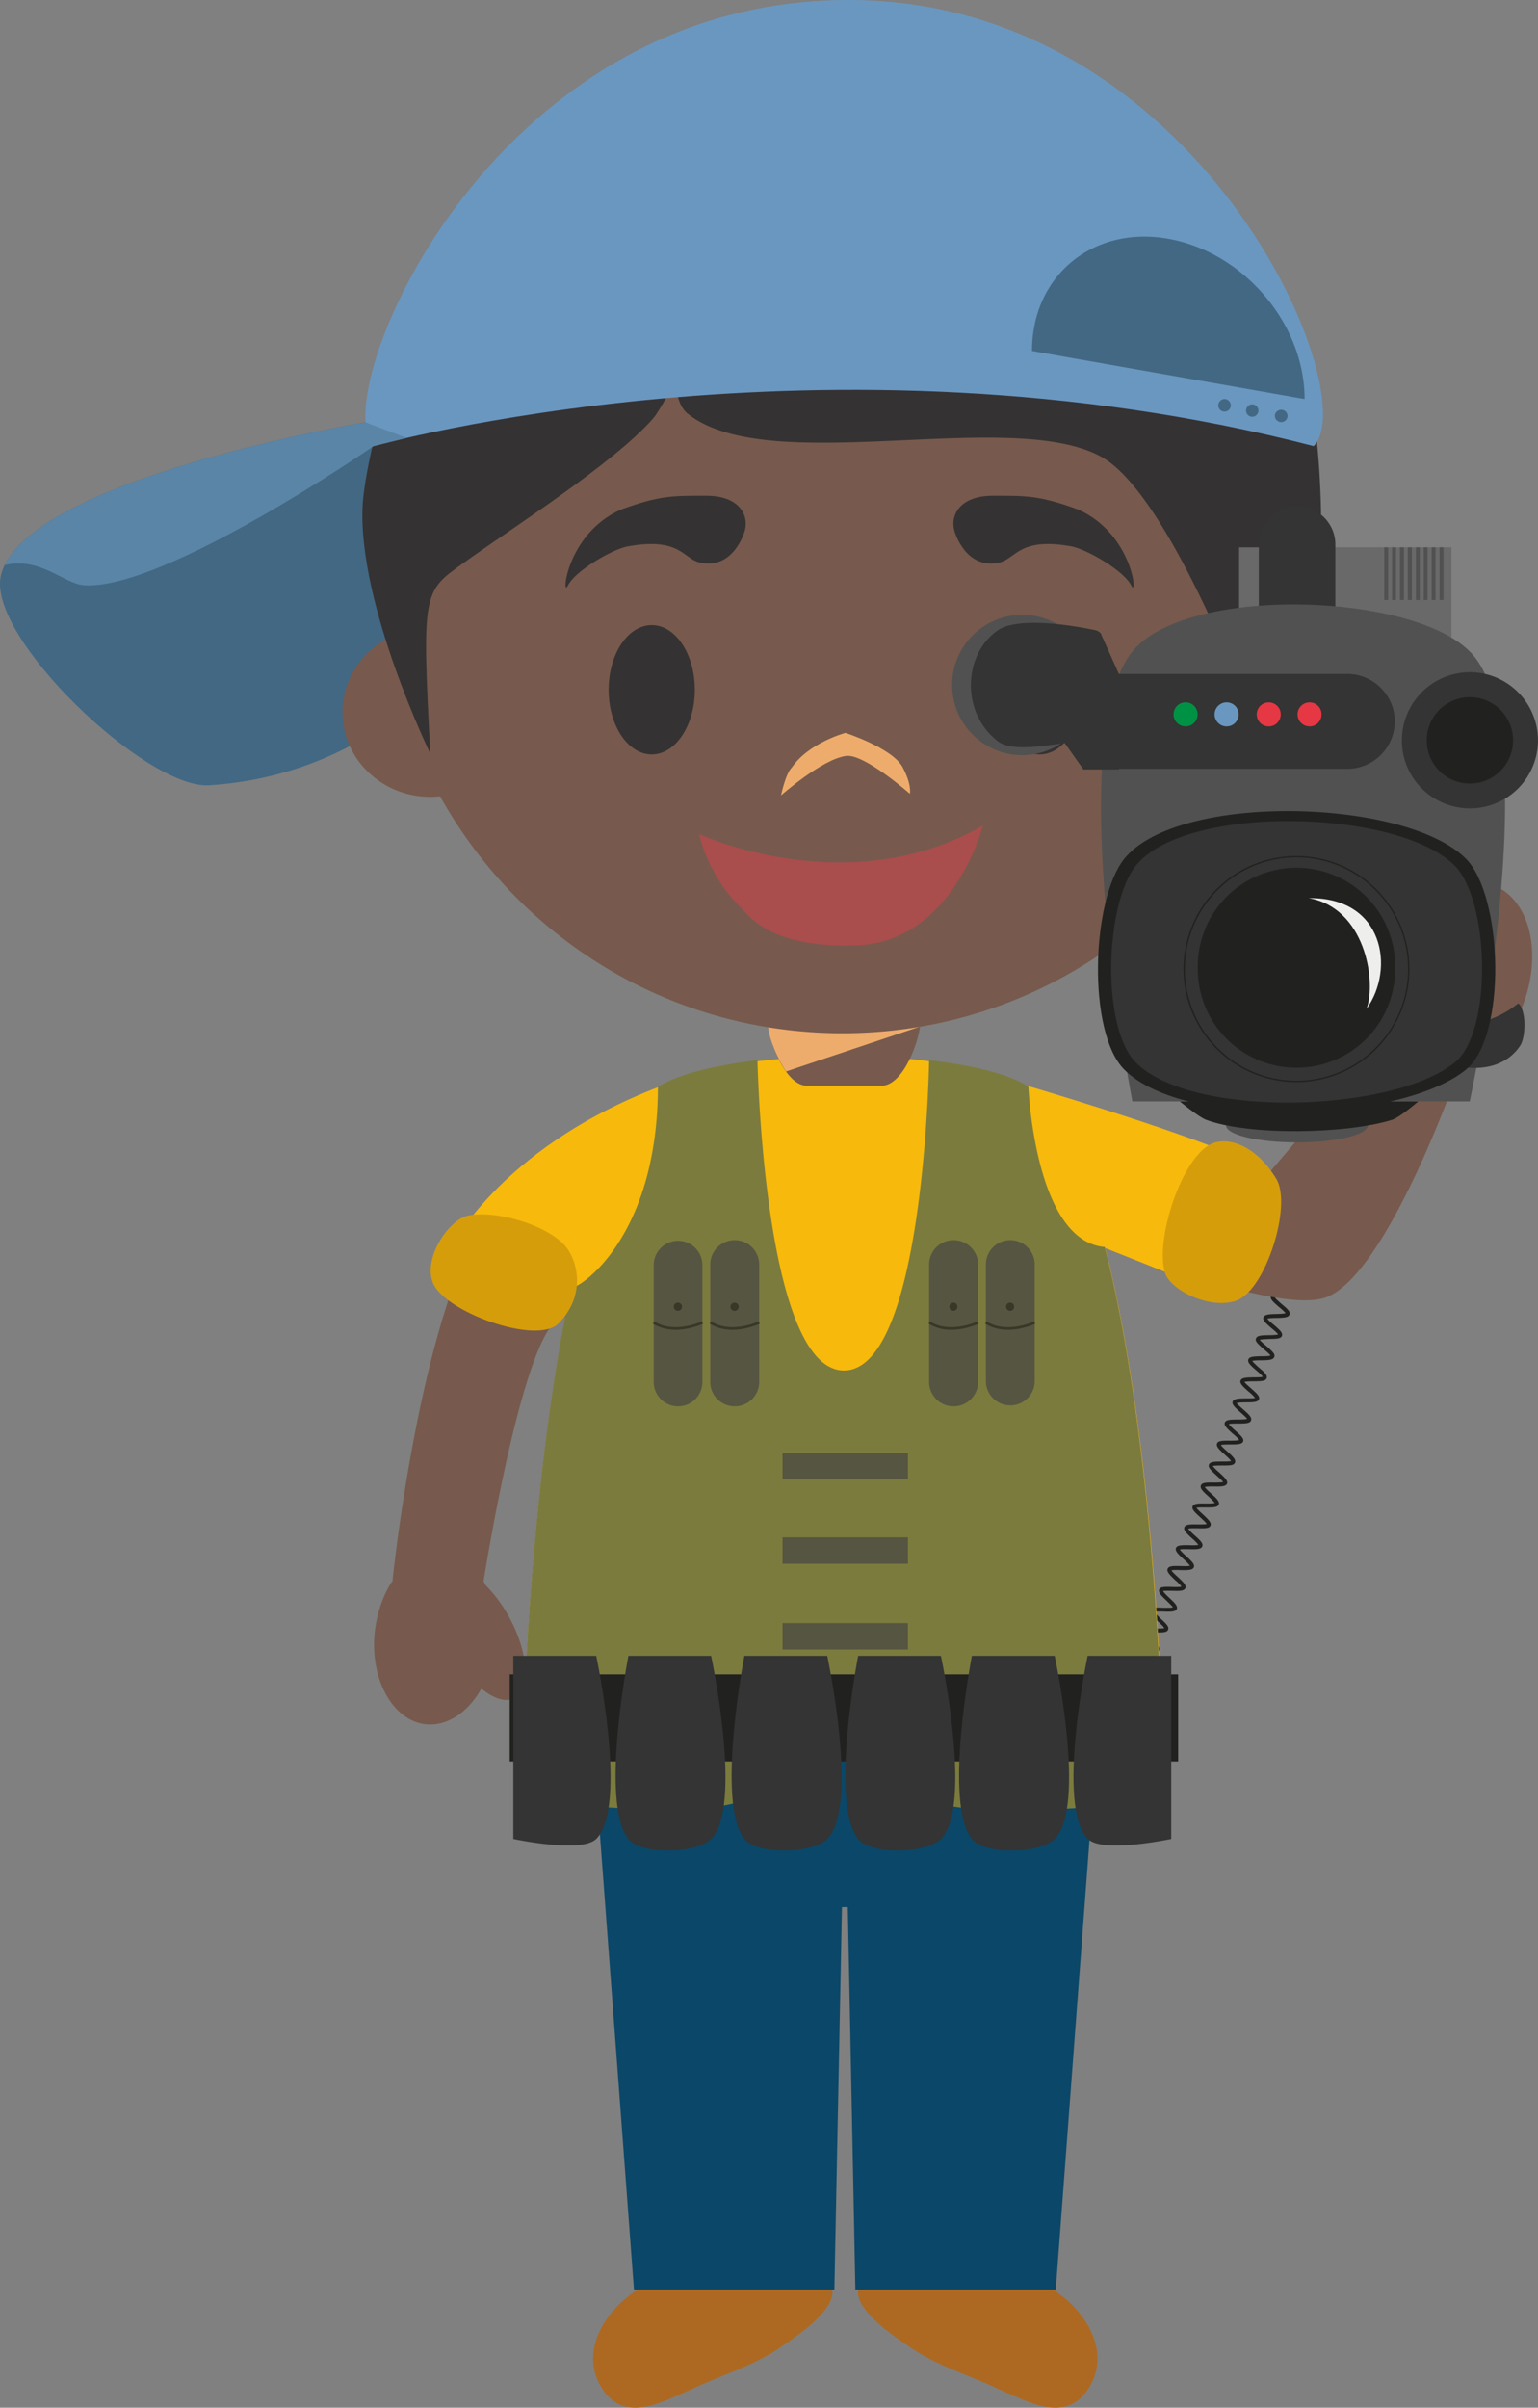 <svg xmlns="http://www.w3.org/2000/svg" width="71.371" height="111.696"><rect width="100%" height="100%" fill="#808080" stroke="none"/><g fill-rule="evenodd" stroke-miterlimit="10" data-paper-data="{&quot;isPaintingLayer&quot;:true}" style="mix-blend-mode:normal"><path fill="#21221f" d="M52.489 79.309c-.06-.027-.6-.268-.718-.552a.276.276 0 0 1 0-.226c.046-.118.24-.112.543-.097.156.013.418.023.495-.015-.036-.06-.172-.192-.262-.285-.261-.252-.428-.416-.364-.56.053-.13.266-.121.583-.104.146 0 .377.015.457-.01-.038-.074-.192-.216-.279-.3-.254-.247-.408-.402-.351-.539.059-.137.279-.12.592-.118.139.006.362.014.44-.01a2.528 2.528 0 0 0-.28-.303c-.266-.243-.41-.393-.35-.53.061-.13.253-.13.594-.115.14.007.363.011.438-.015-.032-.069-.184-.213-.286-.302-.262-.247-.406-.39-.345-.528.053-.13.252-.13.607-.114.129 0 .347.006.425-.02-.036-.065-.196-.208-.283-.299-.262-.247-.404-.389-.353-.53.051-.127.254-.127.6-.117.142.006.36.013.432-.017-.034-.069-.184-.213-.29-.3-.262-.249-.402-.393-.35-.522.048-.139.255-.139.606-.13.131.004.351.014.43-.013-.04-.07-.193-.214-.293-.307-.264-.237-.406-.382-.357-.518.053-.131.264-.135.61-.131.13.01.354.01.432-.017-.09-.11-.19-.21-.298-.3-.262-.24-.406-.384-.351-.517.051-.129.252-.138.605-.129.133 0 .355.004.43-.023-.04-.068-.2-.214-.297-.303-.262-.241-.41-.376-.357-.513.052-.13.256-.137.6-.13.135 0 .355 0 .43-.025a2.673 2.673 0 0 0-.295-.302c-.264-.238-.406-.382-.351-.511.05-.135.254-.14.601-.135.137 0 .351 0 .429-.026-.04-.065-.2-.205-.3-.296-.264-.243-.41-.378-.357-.513.055-.131.249-.139.604-.139.134 0 .349 0 .423-.024-.034-.065-.197-.21-.294-.3-.264-.234-.406-.38-.357-.513.048-.13.245-.133.602-.133.138 0 .345 0 .425-.03-.038-.07-.196-.213-.302-.296-.26-.237-.416-.378-.363-.516.056-.128.255-.137.613-.137.13 0 .348-.004.42-.032-.036-.065-.201-.205-.304-.297-.26-.231-.412-.372-.366-.506.055-.13.264-.145.615-.145.127 0 .35 0 .423-.02-.042-.075-.205-.219-.304-.3-.265-.234-.413-.373-.368-.507.053-.139.254-.143.607-.15.131 0 .351 0 .425-.027-.04-.072-.203-.212-.305-.298-.266-.23-.416-.368-.364-.509.047-.127.244-.138.595-.146.139 0 .351 0 .43-.032-.037-.068-.21-.209-.304-.294-.27-.234-.422-.367-.37-.494.05-.142.244-.152.603-.157.133 0 .35-.008.425-.035-.044-.072-.203-.207-.311-.292-.262-.235-.42-.37-.368-.497.05-.137.246-.152.597-.16.145-.004.351-.011.427-.038-.038-.062-.207-.207-.309-.29-.27-.23-.414-.367-.372-.501.044-.13.254-.143.605-.158.13 0 .351-.004.422-.036-.04-.066-.203-.201-.306-.292-.27-.226-.429-.357-.377-.496.037-.135.248-.148.595-.161.133 0 .355-.011.431-.038a2.314 2.314 0 0 0-.313-.29c-.271-.22-.427-.357-.383-.5.047-.133.256-.144.607-.16.13-.005.345-.009.417-.035-.043-.072-.21-.21-.313-.29-.275-.225-.421-.36-.383-.496.053-.137.25-.148.601-.165.137-.006.35-.017.43-.044-.046-.07-.215-.2-.32-.285-.273-.226-.425-.353-.383-.493.044-.139.247-.15.598-.171.137-.002.347-.017.425-.042-.04-.072-.21-.201-.315-.283-.279-.224-.435-.353-.389-.49.046-.136.245-.155.6-.174.132-.008.347-.021.417-.051-.036-.067-.205-.205-.313-.283-.28-.219-.436-.35-.387-.482.038-.14.24-.16.59-.177.137-.011.351-.027.42-.055-.033-.068-.206-.197-.32-.283-.275-.214-.432-.345-.39-.482.047-.137.244-.154.595-.182a1.97 1.97 0 0 0 .424-.052c-.05-.07-.215-.199-.321-.279-.283-.21-.438-.341-.397-.482.04-.133.241-.16.594-.186.13-.005.347-.023.423-.055-.049-.066-.222-.195-.326-.273-.283-.215-.435-.338-.397-.482.038-.137.234-.156.592-.19a2.2 2.2 0 0 0 .418-.06c-.044-.07-.216-.19-.325-.272-.28-.213-.44-.336-.398-.475.03-.139.233-.161.582-.197.135-.016.351-.03.425-.063-.047-.066-.225-.19-.335-.27-.285-.205-.439-.328-.403-.472.042-.135.238-.164.587-.202.136-.013.35-.032.42-.064-.045-.063-.217-.19-.33-.264-.286-.21-.445-.336-.417-.47.042-.134.24-.166.592-.204.137-.017.344-.045.422-.074-.055-.068-.226-.186-.336-.268-.289-.199-.452-.318-.42-.459.036-.138.236-.17.589-.213.127-.013.349-.041.411-.08-.045-.056-.218-.178-.334-.26-.288-.195-.455-.318-.417-.453.027-.135.235-.173.584-.222.13-.02.338-.044.418-.078-.055-.064-.237-.184-.347-.256-.29-.196-.46-.313-.425-.448.028-.144.222-.179.576-.237.137-.02.348-.044.41-.082-.042-.065-.222-.182-.34-.254-.292-.188-.459-.304-.436-.443.036-.14.237-.18.585-.24.129-.018.335-.048.411-.088-.049-.057-.235-.177-.349-.247-.296-.18-.463-.296-.44-.437.03-.14.224-.186.57-.243.132-.028.339-.068.419-.106-.052-.059-.241-.17-.36-.241-.3-.175-.47-.283-.445-.427.027-.137.222-.188.571-.254.13-.023.338-.07.404-.11a1.94 1.94 0 0 0-.35-.23c-.314-.18-.48-.28-.454-.418.011-.144.21-.195.554-.273.13-.027.34-.07.41-.118a1.832 1.832 0 0 0-.372-.218c-.3-.173-.475-.272-.456-.41.016-.145.211-.203.558-.285.13-.032.327-.085.4-.13-.058-.052-.254-.15-.373-.216-.311-.155-.49-.254-.476-.389.017-.148.208-.21.56-.305.119-.034.322-.091.386-.135-.05-.059-.252-.152-.377-.21-.31-.14-.494-.232-.484-.377.004-.14.2-.205.535-.315.133-.038.326-.106.39-.15-.06-.057-.257-.142-.38-.193-.325-.13-.509-.217-.5-.352 0-.15.19-.22.518-.35.128-.044.323-.118.388-.17-.065-.045-.27-.12-.397-.17-.33-.113-.518-.183-.526-.321 0-.15.184-.232.507-.378.114-.051.31-.135.376-.196-.07-.041-.281-.1-.414-.14-.328-.09-.516-.148-.53-.294-.016-.14.156-.24.471-.407.116-.064.298-.16.359-.22-.078-.04-.287-.078-.421-.106-.348-.063-.534-.1-.566-.24-.023-.142.14-.257.429-.459.129-.085.324-.222.342-.273v.02l.178-.054c.038.154-.15.28-.42.457-.104.078-.294.207-.335.274.066.036.271.077.404.096.322.063.556.101.582.257.014.15-.18.258-.466.412-.116.066-.32.165-.37.226.066.045.265.102.4.132.307.093.54.158.552.316.01.148-.207.24-.487.368-.135.053-.336.144-.395.195.066.05.26.124.395.17.303.102.521.19.525.335 0 .15-.218.238-.514.348-.133.045-.34.12-.391.172.051.054.245.131.38.185.292.129.514.21.5.366 0 .152-.22.22-.533.319-.121.036-.334.112-.393.156.06.05.253.144.37.199.323.154.507.243.492.385-.015.15-.23.213-.539.3-.129.038-.341.099-.406.139.051.059.245.157.364.218.323.16.496.258.477.4-.012.149-.232.204-.543.278a2.6 2.6 0 0 0-.408.13c.051.06.239.162.355.227.313.174.49.27.47.412-.015.148-.25.2-.563.275-.127.024-.334.072-.404.114.049.055.239.165.354.233.304.173.479.28.456.422-.027.15-.249.193-.558.254-.137.03-.355.068-.417.108.053.065.235.177.352.24.295.185.471.292.448.434-.028.144-.231.182-.573.25-.133.016-.343.054-.415.094.05.066.235.178.347.248.294.19.469.296.438.443-.028.14-.22.178-.569.233-.13.025-.355.055-.417.095.053.057.23.177.34.249.295.197.466.31.436.446-.029.142-.228.173-.581.23-.133.019-.342.05-.414.089.05.062.226.18.334.252.302.201.465.317.433.456-.03.144-.232.176-.58.222-.137.017-.346.04-.422.083.053.065.228.18.336.26.3.198.457.318.429.458-.038.135-.234.167-.583.209-.134.017-.353.045-.423.078.046.064.23.188.332.265.29.204.456.327.416.462-.034.138-.237.169-.583.205-.13.017-.355.041-.42.074.043.064.225.197.325.271.289.201.456.323.418.467-.04.135-.234.165-.583.203-.138.012-.353.03-.429.065.054.063.219.193.329.271.288.207.45.33.411.465-.038.147-.24.164-.592.196-.136.017-.349.034-.419.074.044.065.216.188.325.27.28.21.44.336.4.476-.04.135-.235.16-.586.186-.139.011-.35.034-.43.065.05.068.227.195.323.273.293.213.446.347.406.48-.038.137-.242.158-.597.182-.131.016-.348.027-.412.06.04.07.205.2.311.278.285.213.438.346.399.479-.036.134-.243.163-.592.182-.135.015-.351.027-.427.059.05.062.216.193.32.283.285.21.442.341.395.48-.046.142-.24.15-.596.178-.134.008-.353.017-.423.05.042.066.207.203.317.28.279.223.436.354.389.487-.044.136-.245.157-.594.178-.135.004-.351.013-.421.048.04.066.209.203.31.284.284.224.428.351.388.49-.042.139-.245.148-.596.17a2.516 2.516 0 0 0-.429.043c.046.074.219.21.317.296.283.214.431.347.384.486-.04.135-.245.148-.596.167-.137.007-.35.01-.427.042.045.068.207.205.311.288.273.228.429.355.381.496-.043.132-.246.148-.6.159-.13.006-.344.015-.417.046.042.066.21.203.312.292.27.222.413.359.375.493-.05.135-.246.152-.601.156-.139.008-.353.012-.42.044.037.062.205.205.31.294.271.228.413.359.375.494-.05.134-.25.15-.609.157-.13.004-.35.008-.417.036.04.07.207.207.304.298.269.222.425.357.371.496-.043.134-.246.148-.593.155-.147 0-.353.006-.43.036.039.067.204.211.31.293.264.23.416.364.364.503-.045.133-.244.14-.597.144-.135.011-.351.011-.43.042.04.066.21.207.314.292.258.232.414.367.358.5-.049.138-.242.15-.597.157-.139 0-.355 0-.425.032.043.065.2.207.301.298.27.226.412.361.367.498-.042.14-.253.144-.604.148-.133 0-.347 0-.427.028.04.07.213.21.31.3.26.23.413.368.366.503-.053.137-.256.143-.607.143-.14 0-.351.007-.431.034.038.062.207.207.313.3.262.233.406.366.355.507-.046.134-.254.142-.602.142-.138 0-.354 0-.428.025.041.07.199.214.297.301.272.24.416.374.365.507-.053.131-.249.137-.607.137-.133 0-.348 0-.422.025.034.072.198.216.302.307.258.232.4.372.35.509-.046.135-.244.138-.61.135-.129 0-.345 0-.417.026.04.069.195.213.301.302.256.235.4.376.359.51-.059.135-.254.143-.62.135-.128 0-.34 0-.414.025.036.067.193.213.296.304.262.233.404.38.355.507-.055.138-.255.138-.615.138-.13 0-.344-.007-.42.017.04.073.204.217.297.304.258.241.404.384.352.516-.05.137-.25.137-.609.128-.136 0-.345-.008-.423.02.038.07.194.22.298.312.262.23.404.374.353.509-.053.132-.258.14-.618.129-.133 0-.34-.012-.422.017.038.07.196.22.3.31.258.242.402.379.347.514-.055.13-.258.136-.613.13-.134-.007-.347-.015-.425.016.04.068.196.216.302.307.258.241.395.384.344.511-.06.14-.264.14-.615.127-.13 0-.346-.007-.42.013.037.073.196.228.295.317.254.238.396.384.341.513-.051.127-.258.135-.62.12-.131-.004-.34-.01-.414.015.036.07.195.222.3.323.227.212.393.366.332.5-.051.137-.256.137-.623.126-.129 0-.335-.01-.411.011.034.07.2.226.298.327.233.212.394.37.335.507-.05.13-.273.127-.62.115-.129 0-.34-.007-.42.012.044.07.204.228.302.326.226.219.387.374.332.505-.064.135-.278.135-.64.126-.134-.008-.33-.016-.397.003.03.078.208.25.309.346.226.214.372.355.32.484-.068.156-.354.148-.686.131-.122-.004-.312-.019-.37 0a.076.076 0 0 0 .007.063c.069.172.412.372.617.455z"/><path fill="#ad6921" d="M48.824 106.196c1.684 1.043 2.906 3.175 1.464 4.91-1.086 1.22-2.7.252-3.916-.26-1.347-.646-2.886-1.092-4.104-1.929-.786-.55-1.715-1.148-2.253-1.97-.157-.255-.23-.501-.18-.75h8.988m-10.208 0c.053.233-.029.495-.186.75-.534.822-1.461 1.42-2.245 1.97-1.218.837-2.759 1.283-4.11 1.929-1.216.512-2.823 1.48-3.912.26-1.444-1.735-.222-3.859 1.466-4.909h-.007 8.994"/><path fill="#0b4768" d="m50.835 81.67-1.842 24.55h-9.3l-.351-17.746h-.271l-.352 17.746h-9.3l-1.836-24.549z"/><path fill="#775a4d" d="M22.981 55.781c1.67-2.144 7.71-5.295 7.71-5.295s-2.79 5.097-3.3 7.364c-.066.284-.229 1.055-.37 1.458-.185.501-.703 1.136-1.489 2.266-1.598 2.252-3.093 11.783-3.093 11.783.038.062.074.126.106.192.45.46.83.983 1.127 1.554.862 1.629.95 3.272.2 3.672-.406.216-.964.026-1.533-.439-.609 1.088-1.573 1.756-2.579 1.656-1.533-.166-2.6-2.085-2.368-4.29.108-.93.406-1.76.846-2.4 0 .035-.027.065-.027.065v-.01s1.336-13.193 4.77-17.576m46.367-14.702c1.724.735 2.271 3.332 1.218 5.81-.666 1.585-1.835 2.737-3.032 3.168 0 0-3.22 9.116-6.006 10.131-2.27.824-10.246-2.424-10.246-2.424s-.639-2.481-.975-3.263c-.454-1.071-2.319-4.015-2.319-4.015l10.92 3.905 5.144-6.048a5.248 5.248 0 0 1-.196-.779c-.32-.598-.592-1.357-.762-2.192-.427-2.196.053-4.136 1.064-4.332.547-.105 1.133.309 1.62 1.055 1.097-1.055 2.442-1.484 3.57-1.016" data-paper-data="{&quot;origPos&quot;:null}"/><path fill="#fddfbb" d="M62.794 45.08c-.313-2.096.222-3.916 1.182-4.056.969-.149 2.009 1.431 2.319 3.531.311 2.095-.215 3.906-1.182 4.05-.969.15-2.009-1.437-2.319-3.525"/><path fill="#f7b90b" d="M57.238 53.593c.776 2.57-1.294 6.158-1.294 6.158L51.288 57.9c2.43 9.48 2.72 23.77 2.72 23.77h-29.78s.241-11.856 2.123-21.14l-.421.59s-4.345 0-5.107-3.049c0 0 2.198-4.738 9.75-7.65 1.947-1.196 6.837-1.374 6.837-1.374l1.641.058h.135l1.644-.087s4.315.207 6.45 1.235c7.705 2.287 9.958 3.34 9.958 3.34"/><path fill="#7b7b3e" d="M47.721 50.397s.286 7.185 3.546 7.453c2.427 9.472 2.714 23.755 2.714 23.755h.007l.06 1.893s-8.471 1.088-11 0c-1.355-.575-4.07-2.18-4.07-2.18s-2.974 1.614-4.399 2.18c-2.402.981-10.39 0-10.39 0l.04-1.906s.252-12.552 2.286-21.91c-.207.419 3.992-1.711 4.017-9.258v-.002c1.066-.678 3.057-1.048 4.618-1.238 0 0 .287 14.401 4.019 14.395 3.732-.013 3.947-14.395 3.947-14.395 1.58.19 3.578.545 4.618 1.238a.062.062 0 0 0-.013-.025"/><path fill="#565541" d="M32.594 64.112c0 .62-.5 1.13-1.127 1.13-.624 0-1.13-.506-1.132-1.13v-5.453a1.13 1.13 0 0 1 2.259 0v5.452z"/><path fill="#393828" d="M31.358 61.69c-.345 0-.719-.07-1.058-.284l.064-.105c.943.596 2.194.008 2.207 0l.053.112c-.042.01-.6.277-1.266.277m.291-1.069a.191.191 0 0 1-.195.188.188.188 0 0 1-.188-.188.19.19 0 0 1 .188-.19c.106 0 .195.083.195.19"/><path fill="#565541" d="M35.23 64.112c0 .62-.506 1.13-1.135 1.13-.63 0-1.136-.51-1.136-1.13v-5.453a1.13 1.13 0 0 1 1.136-1.126 1.13 1.13 0 0 1 1.135 1.126v5.452z"/><path fill="#393828" d="M33.991 61.69c-.344 0-.72-.07-1.057-.284l.066-.105c.936.596 2.188.008 2.203 0l.055.112c-.042.01-.6.277-1.267.277m.288-1.069a.191.191 0 0 1-.382 0c0-.107.09-.19.196-.19a.19.19 0 0 1 .186.19"/><path fill="#565541" d="M45.388 64.112c0 .62-.507 1.13-1.136 1.13a1.13 1.13 0 0 1-1.135-1.13v-5.453c0-.621.503-1.126 1.135-1.126.63 0 1.136.505 1.136 1.126v5.452z"/><path fill="#393828" d="M44.139 61.69a1.92 1.92 0 0 1-1.045-.284l.06-.105c.934.596 2.192.008 2.203 0l.053.112c-.036.01-.592.277-1.27.277m.287-1.069c0 .106-.077.188-.18.188a.19.19 0 0 1-.195-.188c0-.107.087-.19.195-.19.103 0 .18.083.18.19"/><path fill="#565541" d="M48.016 64.112a1.134 1.134 0 0 1-2.266 0v-5.453c0-.621.505-1.126 1.127-1.126a1.13 1.13 0 0 1 1.139 1.126v5.452z"/><path fill="#393828" d="M46.773 61.69c-.341 0-.713-.07-1.057-.284l.067-.105c.943.596 2.191.008 2.205 0l.05.112c-.031.01-.593.277-1.265.277m.288-1.069a.182.182 0 0 1-.184.188.185.185 0 0 1-.191-.188c0-.107.08-.19.191-.19.107 0 .184.083.184.19"/><path fill="#565541" d="M36.313 67.407h5.82v1.22h-5.82zm0 3.914h5.82v1.226h-5.82zm0 3.977h5.82v1.226h-5.82z"/><path fill="#21221f" d="M23.653 77.676h31.02v4.04h-31.02z"/><path fill="#333433" d="M27.667 85.312c-.688.68-3.846 0-3.846 0v-8.495h3.846s1.497 6.995 0 8.495m22.816 0c.686.68 3.868 0 3.868 0v-8.495h-3.879s-1.487 6.995.012 8.495m-17.485 0c-.683.68-3.24.746-3.838 0-1.338-1.65 0-8.495 0-8.495h3.838s1.5 6.995 0 8.495m5.389 0c-.68.68-3.24.746-3.845 0-1.332-1.65 0-8.495 0-8.495h3.845s1.499 6.995 0 8.495m5.275 0c-.673.68-3.233.746-3.84 0-1.338-1.65 0-8.495 0-8.495h3.84s1.501 6.995 0 8.495m5.28 0c-.674.68-3.236.746-3.843 0-1.336-1.65 0-8.495 0-8.495h3.842s1.503 6.995 0 8.495"/><path fill="#775a4d" d="M37.434 50.366c-.998 0-1.806-2.142-1.806-3.123h7.1c0 .981-.814 3.123-1.808 3.123h-3.486" data-paper-data="{&quot;origPos&quot;:null}"/><path fill="#eeac6c" d="M36.475 49.707c-.4-.615-.765-1.456-.83-2.071 1.125.189 2.28.279 3.45.279 1.213 0 2.424-.101 3.62-.305l-.011.011-6.23 2.086"/><path fill="#d69d0b" d="M25.906 61.405c-1.015 1.012-5.292-.558-5.817-1.893-.465-1.182.759-2.934 1.62-3.117 1.294-.279 3.797.45 4.599 1.504.518.698.866 2.234-.402 3.506m33.322-6.716c.74 1.228-.482 5.108-1.818 5.632-1.174.469-3.115-.442-3.36-1.304-.425-1.499.702-5.057 2.026-5.879.74-.467 2.135-.122 3.152 1.551"/><path fill="#426883" d="M27.711 19.277s-4.454 16.29-18.01 17.153c-2.918.179-10.36-6.913-9.654-9.755 1.116-4.448 16.912-7.085 16.912-7.085z"/><path fill="#775a4d" d="M60.213 29.779c1.096.697 1.818 1.9 1.818 3.265 0 2.162-1.828 3.924-4.07 3.924-.067 0-.131 0-.2-.008-3.65 6.548-10.641 10.974-18.667 10.974-8.03 0-15.022-4.438-18.672-10.993-.15.014-.302.027-.454.027-2.252 0-4.077-1.762-4.077-3.924 0-1.462.827-2.739 2.06-3.413a21.58 21.58 0 0 1-.217-3.066c0-11.803 9.57-21.375 21.36-21.375 11.793 0 21.358 9.572 21.358 21.375 0 1.094-.082 2.159-.239 3.214" data-paper-data="{&quot;origPos&quot;:null}"/><path fill="#353233" d="M34.554 24.649s-.503 1.803-2.082 1.446c-.772-.174-.908-1.201-3.386-.74-.779.18-2.417 1.156-2.732 1.808-.316.652-.088-2.392 2.457-3.522 1.835-.675 2.457-.642 3.977-.642s1.987.907 1.766 1.65m9.741 0s.503 1.803 2.082 1.446c.772-.174.908-1.201 3.386-.74.779.18 2.417 1.156 2.732 1.808.316.652.087-2.392-2.457-3.522-1.835-.675-2.457-.642-3.977-.642s-1.987.907-1.766 1.65M32.243 31.999c0 1.657-.895 3-2 3s-2-1.343-2-3 .895-3 2-3 2 1.343 2 3m18 0c0 1.657-.895 3-2 3s-2-1.343-2-3 .895-3 2-3 2 1.343 2 3" data-paper-data="{&quot;origPos&quot;:null}"/><path fill="#eeac6c" d="M39.263 35.068c-1.125.153-3.02 1.834-3.02 1.834s.207-1.009.503-1.299c.8-1.156 2.487-1.604 2.487-1.604s2.173.703 2.65 1.588c.443.824.34 1.238.34 1.238s-2.121-1.871-2.96-1.756z"/><path fill="#aa4d4d" d="M32.443 38.695s6.897 3.208 13.172-.397c0 0-1.39 5.47-5.95 5.561-4.115.122-4.984-1.492-5.477-1.956-.492-.463-1.42-1.772-1.745-3.208" data-paper-data="{&quot;origPos&quot;:null}"/><path fill="#fff" d="M50.016 31.282c0 1.325-.79 2.404-1.776 2.404-.972 0-1.767-1.079-1.767-2.404 0-1.32.795-2.395 1.767-2.395.987 0 1.776 1.074 1.776 2.395"/><path fill="#343434" d="M49.344 31.944c0 .824-.493 1.487-1.104 1.487-.6 0-1.091-.663-1.091-1.487 0-.816.491-1.477 1.09-1.477.612 0 1.105.661 1.105 1.477"/><path fill="#353233" d="M61.303 23.775c.034 2.513-.842 7.944-2.558 11.184 0 0-4.2-11.898-7.656-13.778-4.229-2.302-15.38 1.012-19.158-1.974-.632-.491-.554-1.615-.554-1.615s-.727 1.425-1.078 1.83c-1.825 2.08-6.578 5.1-8.831 6.723-1.817 1.303-1.899 1.291-1.5 8.814 0 0-3.329-6.849-3.144-11.42.049-1.312.688-4.233 1.722-7.2 3.763-7.548 11.55-12.73 20.548-12.73 10.341 0 19.081 6.838 21.951 16.238.149 1.304.235 2.615.258 3.928" data-paper-data="{&quot;origPos&quot;:null}"/><path fill="#6a97c0" d="M17.338 20.695C15.116 18.467 22.554 0 39.369 0 55.674 0 63.366 18.285 60.96 20.695c-22.646-5.873-43.622 0-43.622 0"/><path fill="#5a85a7" d="M17.338 20.695s-9.72 6.701-13.434 6.456c-.946-.068-2.038-1.334-3.686-.936 2.024-4.167 16.741-6.625 16.741-6.625l1.912.727z"/><path fill="#426883" d="M47.89 16.281c0-3.487 2.829-5.822 6.316-5.205 3.501.617 6.334 3.947 6.334 7.436l-12.65-2.23zm9.225 2.523a.29.29 0 0 1-.58 0c0-.161.134-.292.293-.292.156 0 .287.131.287.292m1.282.247a.287.287 0 1 1-.574-.008.287.287 0 0 1 .574.008m1.35.243a.286.286 0 0 1-.285.288.297.297 0 0 1-.302-.288c0-.156.14-.285.302-.285.156 0 .285.13.285.285"/><path fill="#696969" d="M57.502 25.391h9.85v4.89h-9.85z"/><path fill="#515151" d="M66.801 25.391h.184v2.447h-.184zm-.366 0h.18v2.447h-.18zm-.368 0h.178v2.447h-.178zm-.364 0h.182v2.447h-.182zm-.374 0h.188v2.447h-.188zm-.365 0h.185v2.447h-.185zm-.364 0h.18v2.447h-.18zm-.364 0h.182v2.447h-.182z"/><path fill="#333433" d="M61.966 31.632h-3.55v-6.37c0-.981.799-1.773 1.773-1.773h.015a1.77 1.77 0 0 1 1.763 1.773v6.371z"/><path fill="#515151" d="M56.895 52.208c0-.44 1.465-.788 3.285-.788 1.825 0 3.292.348 3.292.788 0 .437-1.467.788-3.292.788-1.82 0-3.285-.351-3.285-.787"/><path fill="#21221f" d="M55.971 51.95c-.349-.129-1.227-.856-1.227-.856h11.073s-.861.744-1.216.856c-2.06.65-6.607.752-8.63 0"/><path fill="#515151" d="M52.548 51.094s-3.28-16.813 0-20.87c2.457-3.05 12.891-2.77 15.656 0 3.688 3.689 0 20.87 0 20.87H52.548"/><path fill="#333433" d="M70.535 48.525c-1.008 1.465-2.94.919-2.94.919v-1.958s1.388.242 2.862-.941c.38.311.355 1.58.078 1.98"/><path fill="#21221f" d="M52.177 49.626c-1.732-1.732-1.536-7.89 0-9.792 2.492-3.08 13.046-2.802 15.846 0 1.732 1.737 1.905 8.256 0 9.792-3.08 2.49-13.043 2.806-15.846 0"/><path fill="#333433" d="M52.712 49.296c-1.62-1.617-1.436-7.366 0-9.142 2.33-2.882 12.17-2.622 14.79 0 1.617 1.615 1.78 7.703 0 9.142-2.878 2.323-12.181 2.618-14.79 0"/><path fill="#21221f" d="M54.985 44.954a5.19 5.19 0 0 0 5.178 5.185 5.192 5.192 0 0 0 5.182-5.185 5.19 5.19 0 0 0-5.182-5.182 5.186 5.186 0 0 0-5.178 5.182m-.065 0a5.24 5.24 0 1 1 10.481 0 5.245 5.245 0 0 1-5.238 5.245 5.249 5.249 0 0 1-5.243-5.245"/><path fill="#21221f" d="M55.584 44.954a4.58 4.58 0 1 1 9.157 0 4.575 4.575 0 0 1-4.578 4.579 4.576 4.576 0 0 1-4.579-4.579"/><path fill="#eeeeed" d="M63.417 46.797c.47-1.344-.101-4.687-2.683-5.131 3.487-.05 4.007 3.288 2.683 5.131"/><path fill="#333433" d="M50.275 31.264h12.243c1.21 0 2.208.988 2.208 2.208a2.21 2.21 0 0 1-2.208 2.197H50.275z"/><path fill="#e63744" d="M60.212 33.142a.56.56 0 0 1 .954-.396.555.555 0 0 1 .161.396.552.552 0 0 1-.554.556.556.556 0 0 1-.56-.556m-1.895 0a.558.558 0 1 1 1.116 0 .558.558 0 0 1-1.116 0"/><path fill="#6a97c0" d="M56.363 33.142a.557.557 0 1 1 1.116-.002.558.558 0 0 1-1.116.002"/><path fill="#009244" d="M54.459 33.142a.558.558 0 1 1 1.116-.004.558.558 0 0 1-1.116.004"/><path fill="#515151" d="M44.183 31.777a3.253 3.253 0 0 1 3.254-3.255 3.26 3.26 0 0 1 3.258 3.255 3.26 3.26 0 0 1-3.258 3.256 3.254 3.254 0 0 1-3.254-3.256"/><path fill="#333433" d="m51.935 31.292-.01 4.404h-1.65l-.865-1.223c-1.169.158-2.499.378-3.105-.085-1.764-1.365-1.569-4.078 0-5.148.932-.636 3.403-.242 4.507-.008a.523.523 0 0 1 .277.156h.004l.007.034c.004.013.004.036.019.053zm13.119 3.053a3.16 3.16 0 0 1 3.157-3.16 3.161 3.161 0 0 1 2.235 5.394 3.154 3.154 0 0 1-2.235.923 3.154 3.154 0 0 1-3.158-3.157"/><path fill="#21221f" d="M66.208 34.345a2.003 2.003 0 1 1 4.006.003 2.003 2.003 0 0 1-4.006-.003"/></g></svg>